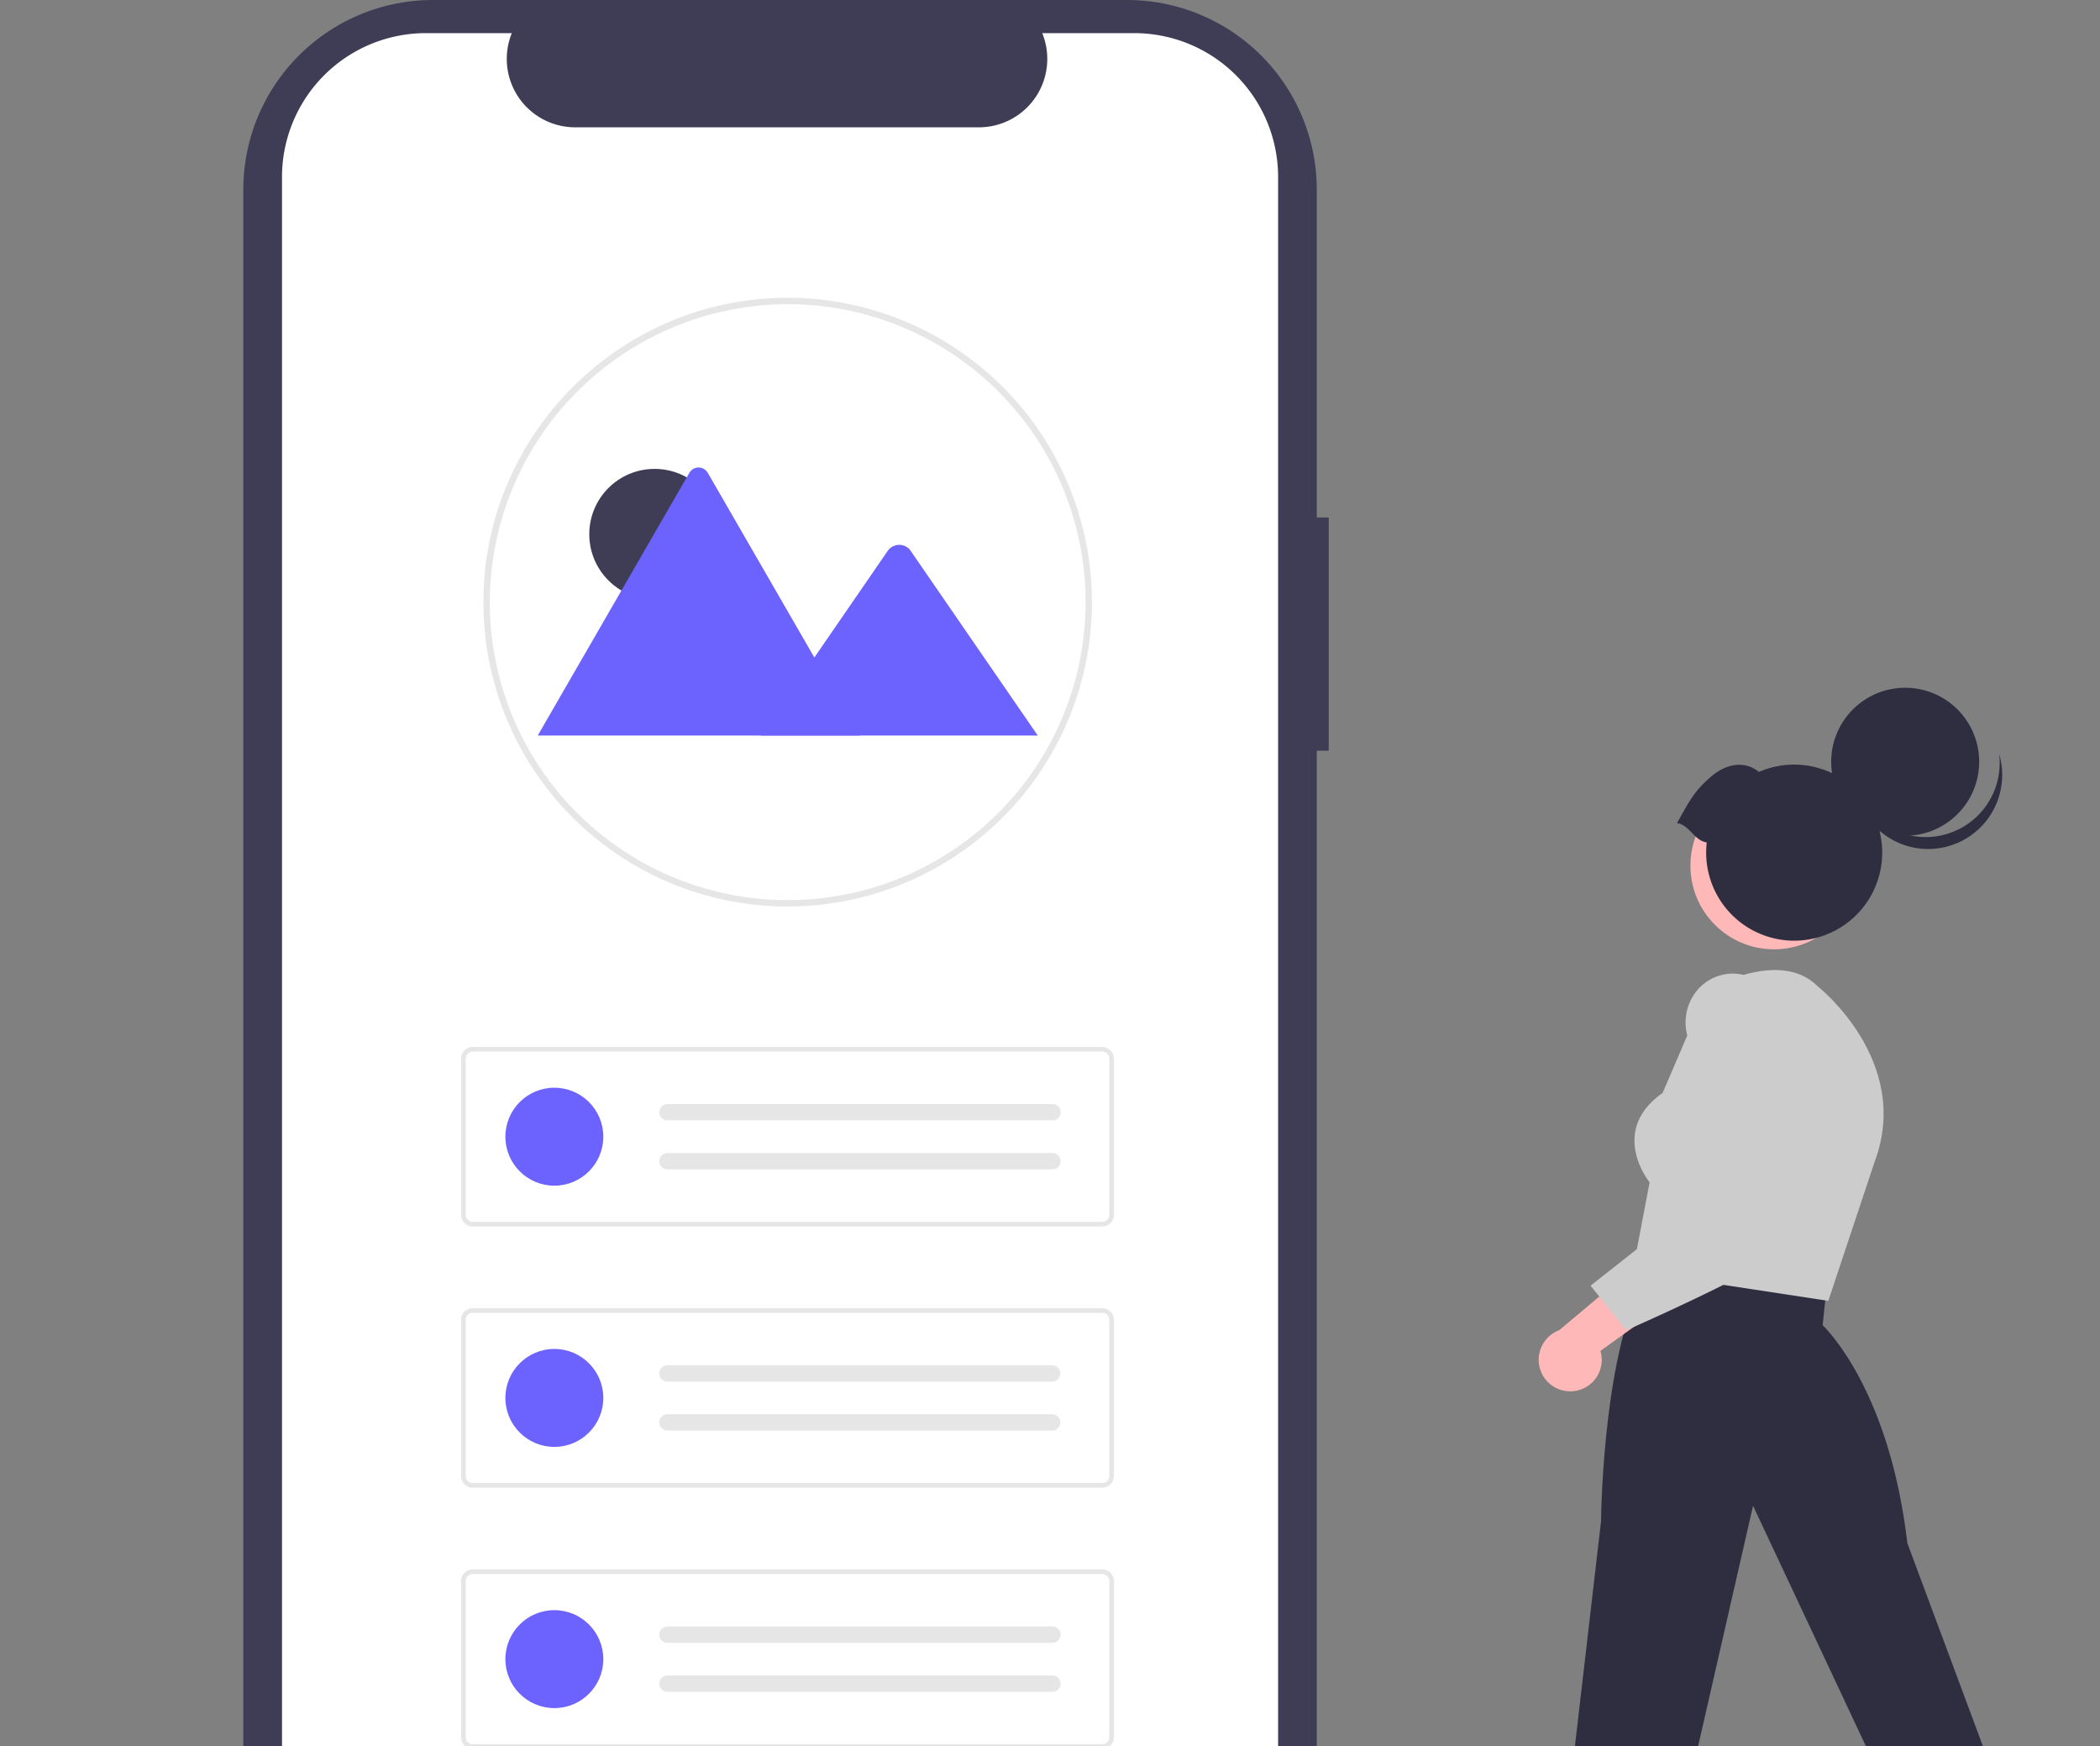 <svg xmlns="http://www.w3.org/2000/svg" width="685.626" height="570" viewBox="0 0 685.626 570"><rect x="0" y="0" width="685.626" height="570" fill="#808080" stroke="none"/><g data-name="Group 29" transform="translate(-245 -109)"><path data-name="Path 339" d="M678.814 277.893h-3.9V170.916a61.915 61.915 0 0 0-61.918-61.915H386.349a61.915 61.915 0 0 0-61.916 61.916v586.882a61.915 61.915 0 0 0 61.915 61.915h226.648a61.915 61.915 0 0 0 61.915-61.915V354.041h3.9z" fill="#3f3d56"/><path data-name="Path 340" d="M662.287 166.768v595.175a46.959 46.959 0 0 1-46.942 46.952h-231.3a46.966 46.966 0 0 1-46.973-46.952V166.768a46.965 46.965 0 0 1 46.971-46.951h28.058a22.329 22.329 0 0 0 20.656 30.74h131.868a22.329 22.329 0 0 0 20.656-30.74h30.055a46.959 46.959 0 0 1 46.951 46.942z" fill="#fff"/><g data-name="Group 26"><path data-name="Path 45" d="M502.16 404.875a99.3 99.3 0 0 1-99.337-99.254v-.088c0-.208 0-.427.012-.635.3-54.4 44.863-98.7 99.325-98.7a99.337 99.337 0 1 1 .011 198.674h-.011zm0-196.587a97.454 97.454 0 0 0-97.233 96.677c-.011.222-.011.4-.011.569a97.258 97.258 0 1 0 97.259-97.246z" fill="#e6e6e6"/><g data-name="Group 27" transform="translate(420.59 261.594)"><ellipse data-name="Ellipse 7" cx="21.322" cy="21.322" rx="21.322" ry="21.322" transform="translate(16.803 .451)" fill="#3f3d56"/><path data-name="Path 63" d="M104.987 87.476H.387a2.141 2.141 0 0 1-.391-.031L49.468 1.759a3.463 3.463 0 0 1 6.029 0l33.2 57.5 1.59 2.751z" fill="#6c63ff"/><path data-name="Path 65" d="M163.223 87.477H72.755l17.53-25.464 1.261-1.835 22.844-33.184a4.622 4.622 0 0 1 6.866-.41 4.131 4.131 0 0 1 .329.41z" fill="#6c63ff"/></g></g><path data-name="Path 39" d="M604.881 509.317H399.344a3.81 3.81 0 0 1-3.806-3.806v-50.984a3.811 3.811 0 0 1 3.806-3.806h205.537a3.811 3.811 0 0 1 3.806 3.806v50.985a3.811 3.811 0 0 1-3.806 3.806zm-205.537-57.074a2.286 2.286 0 0 0-2.284 2.284v50.985a2.286 2.286 0 0 0 2.284 2.284h205.537a2.286 2.286 0 0 0 2.284-2.284v-50.985a2.286 2.286 0 0 0-2.284-2.284z" fill="#e6e6e6"/><circle data-name="Ellipse 5" cx="15.986" cy="15.986" r="15.986" transform="translate(410.001 464.033)" fill="#6c63ff"/><path data-name="Path 40" d="M462.908 469.361a2.664 2.664 0 1 0 0 5.329h125.605a2.665 2.665 0 1 0 .087-5.328H462.908z" fill="#e6e6e6"/><path data-name="Path 41" d="M462.908 485.347a2.664 2.664 0 1 0 0 5.329h125.605a2.665 2.665 0 1 0 .087-5.328H462.908z" fill="#e6e6e6"/><path data-name="Path 42" d="M604.881 594.577H399.344a3.81 3.81 0 0 1-3.806-3.806v-50.984a3.811 3.811 0 0 1 3.806-3.806h205.537a3.811 3.811 0 0 1 3.806 3.806v50.985a3.811 3.811 0 0 1-3.806 3.805zm-205.537-57.074a2.286 2.286 0 0 0-2.284 2.284v50.985a2.286 2.286 0 0 0 2.284 2.284h205.537a2.286 2.286 0 0 0 2.284-2.284v-50.985a2.286 2.286 0 0 0-2.284-2.284z" fill="#e6e6e6"/><circle data-name="Ellipse 6" cx="15.986" cy="15.986" r="15.986" transform="translate(410.001 549.292)" fill="#6c63ff"/><path data-name="Path 43" d="M462.908 554.618a2.664 2.664 0 1 0 0 5.329h125.605a2.665 2.665 0 0 0 .087-5.328H462.908z" fill="#e6e6e6"/><path data-name="Path 44" d="M462.908 570.607a2.664 2.664 0 1 0 0 5.329h125.605a2.665 2.665 0 0 0 .087-5.328H462.908z" fill="#e6e6e6"/><path data-name="Path 39" d="M604.881 679.836H399.344a3.81 3.81 0 0 1-3.806-3.806v-50.984a3.811 3.811 0 0 1 3.806-3.806h205.537a3.811 3.811 0 0 1 3.806 3.806v50.985a3.811 3.811 0 0 1-3.806 3.806zm-205.537-57.074a2.286 2.286 0 0 0-2.284 2.284v50.985a2.286 2.286 0 0 0 2.284 2.284h205.537a2.286 2.286 0 0 0 2.284-2.284v-50.985a2.286 2.286 0 0 0-2.284-2.284z" fill="#e6e6e6"/><circle data-name="Ellipse 5" cx="15.986" cy="15.986" r="15.986" transform="translate(410.001 634.552)" fill="#6c63ff"/><path data-name="Path 40" d="M462.908 639.88a2.664 2.664 0 1 0 0 5.329h125.605a2.665 2.665 0 1 0 .087-5.328H462.908z" fill="#e6e6e6"/><path data-name="Path 41" d="M462.908 655.866a2.664 2.664 0 1 0 0 5.329h125.605a2.665 2.665 0 1 0 .087-5.328H462.908z" fill="#e6e6e6"/><g data-name="Group 28" transform="translate(733.282 333.482)"><path data-name="Path 409" d="M36.978 474.722H24.524L18.6 426.689h18.379z" fill="#feb8b8"/><path data-name="Path 410" d="M40.154 486.793H0v-.508a15.63 15.63 0 0 1 15.628-15.629h24.527z" fill="#2f2e41"/><path data-name="Path 411" d="M191.68 466.568l-12.125 2.854-16.778-45.4 17.89-4.213z" fill="#feb8b8"/><path data-name="Path 412" d="M197.539 477.59l-39.085 9.2-.116-.494a15.63 15.63 0 0 1 11.63-18.8l23.872-5.621z" fill="#2f2e41"/><path data-name="Path 413" d="M34.434 272.126c.024-2.5.765-61.577 16.958-83.913l.239-.33 56.431 7.786-1.262 12.4c2.482 2.414 22.006 22.816 27.644 71.128l59.9 160.867-27.845 2.531-82.432-175.609-43.62 190.884h-27.6z" fill="#2f2e41"/><path data-name="Path 414" d="M44.781 190.393l5.516-28.96c-1.08-1.39-5.865-8.065-4.8-15.89.695-5.105 3.742-9.582 9.059-13.309l14.3-33.362.193-.113c.963-.567 23.728-13.731 36.139-1.311.31.24 30.867 24.5 18.6 57.218l-15.148 45.45z" fill="#ccc"/><path data-name="Path 415" d="M25.589 229.573a10.241 10.241 0 0 0 8.649-13.106l29.527-21.273-17.676-6.723-25.329 21.232a10.3 10.3 0 0 0 4.829 19.871z" fill="#feb8b8"/><path data-name="Path 416" d="M31.016 195.159l45.078-35.516-13.4-45.787a16.451 16.451 0 0 1 1.661-13.02 15.216 15.216 0 0 1 9.977-7.2c7.717-1.633 14.722 2.688 20.817 12.845l.047.092c1.008 2.465 24.492 60.516 6.561 72.931-17.541 12.143-58.215 29.821-58.624 30l-.477.206z" fill="#ccc"/><circle data-name="Ellipse 66" cx="27.308" cy="27.308" r="27.308" transform="translate(63.619 30.758)" fill="#feb8b8"/><circle data-name="Ellipse 67" cx="24.158" cy="24.158" r="24.158" transform="translate(109.58)" fill="#2f2e41"/><path data-name="Path 417" d="M154.574 44.163a24.16 24.16 0 0 1-37.3-12.685 24.16 24.16 0 1 0 47.126-9.907 24.151 24.151 0 0 1-9.826 22.592z" fill="#2f2e41"/><path data-name="Path 418" d="M59.236 44.187c4.217-7.55 5.831-10.7 11.269-15.3 4.809-4.061 10.724-5.253 15.495-1.406a28.737 28.737 0 1 1-17.044 23c-4.148-.579-5.573-5.708-9.72-6.294z" fill="#2f2e41"/></g><path data-name="Path 419" d="M985.479 821.575H246.938c-1.071 0-1.938-.468-1.938-1.045s.868-1.045 1.938-1.045h738.541c1.07 0 1.938.468 1.938 1.045s-.867 1.045-1.938 1.045z" fill="#e6e6e6"/></g></svg>